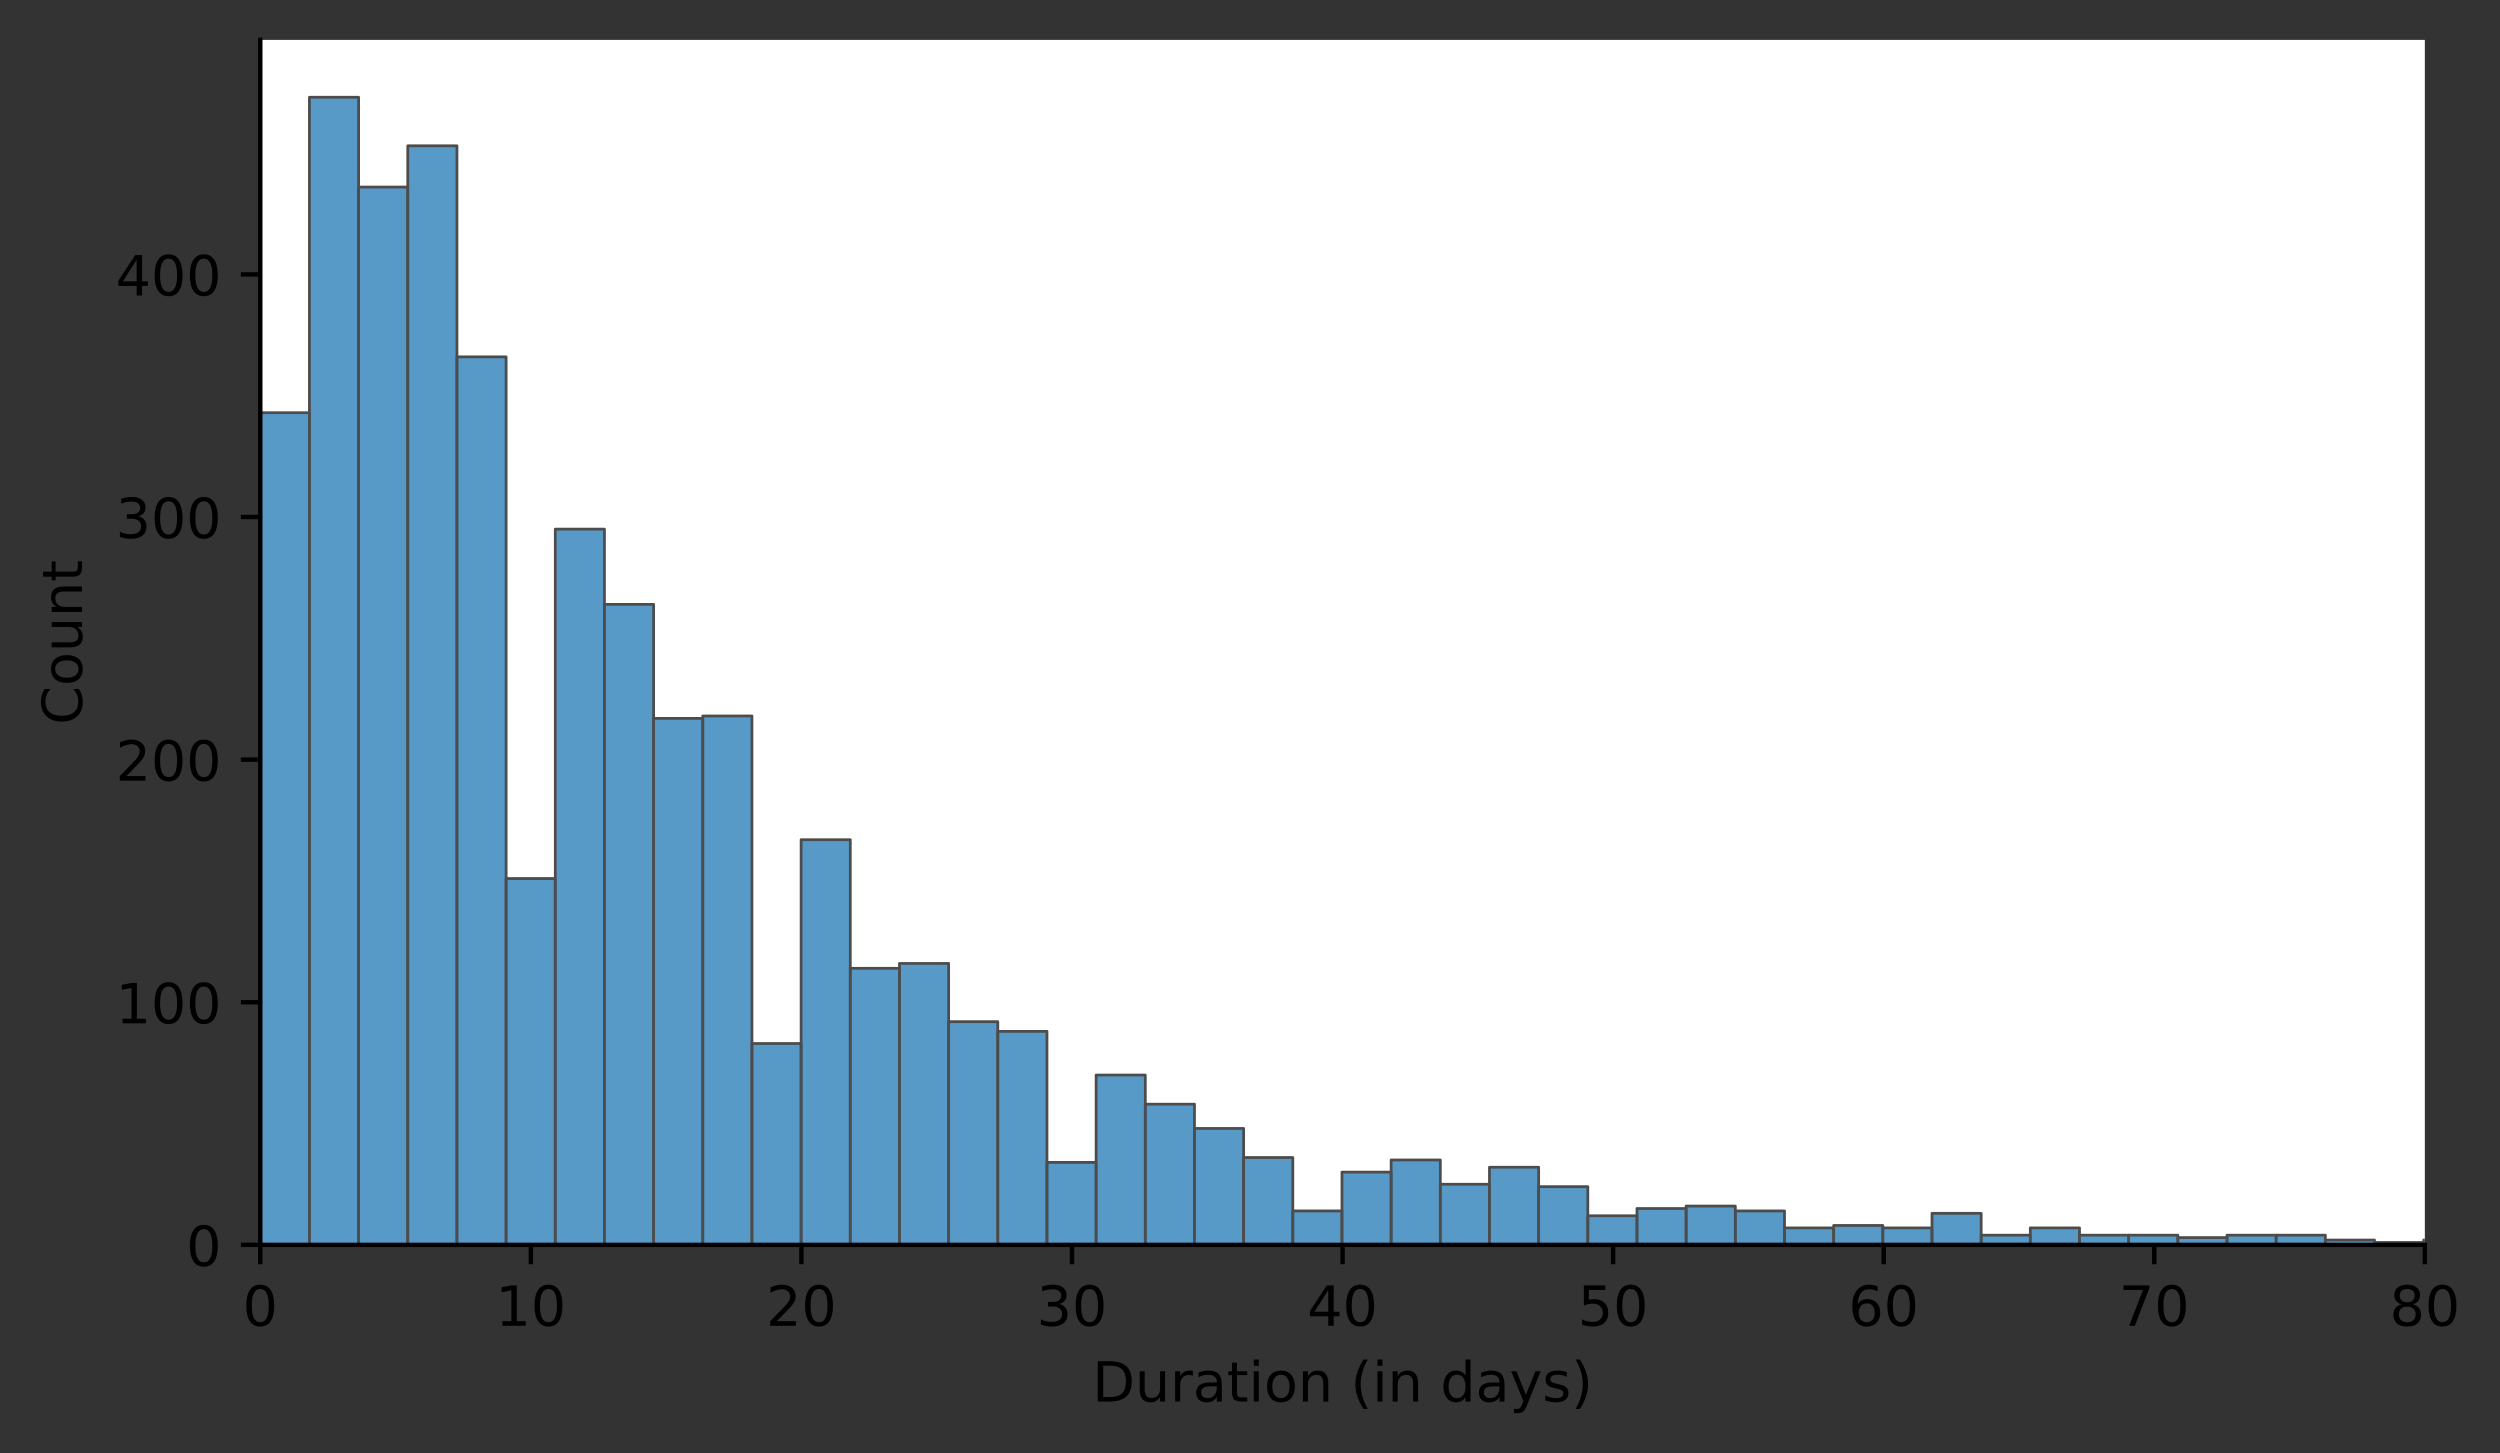 <?xml version="1.0" encoding="utf-8" standalone="no"?>
<!DOCTYPE svg PUBLIC "-//W3C//DTD SVG 1.1//EN"
  "http://www.w3.org/Graphics/SVG/1.1/DTD/svg11.dtd">
<!-- Created with matplotlib (https://matplotlib.org/) -->
<svg height="262.196pt" version="1.1" viewBox="0 0 451.128 262.196" width="451.128pt" xmlns="http://www.w3.org/2000/svg" xmlns:xlink="http://www.w3.org/1999/xlink">
 <rect x="0" y="0" width="451.128" height="262.196" fill="#333333" stroke="none"/>
 <defs>
  <style type="text/css">*{stroke-linecap:butt;stroke-linejoin:round;}</style>
 </defs>
 <g id="figure_1">
  <g id="patch_1">
   <path d="M 0 262.196 
L 451.128 262.196 
L 451.128 0 
L 0 0 
z
" style="fill:none;"/>
  </g>
  <g id="axes_1">
   <g id="patch_2">
    <path d="M 46.966 224.64 
L 437.566 224.64 
L 437.566 7.2 
L 46.966 7.2 
z
" style="fill:#ffffff;"/>
   </g>
   <g id="patch_3">
    <path clip-path="url(#p7ba0a3c5db)" d="M 46.966 224.64 
L 55.838 224.64 
L 55.838 74.47 
L 46.966 74.47 
z
" style="fill:#1f77b4;fill-opacity:0.75;stroke:#4c4c4c;stroke-linejoin:miter;stroke-width:0.5;"/>
   </g>
   <g id="patch_4">
    <path clip-path="url(#p7ba0a3c5db)" d="M 55.838 224.64 
L 64.711 224.64 
L 64.711 17.554 
L 55.838 17.554 
z
" style="fill:#1f77b4;fill-opacity:0.75;stroke:#4c4c4c;stroke-linejoin:miter;stroke-width:0.5;"/>
   </g>
   <g id="patch_5">
    <path clip-path="url(#p7ba0a3c5db)" d="M 64.711 224.64 
L 73.583 224.64 
L 73.583 33.753 
L 64.711 33.753 
z
" style="fill:#1f77b4;fill-opacity:0.75;stroke:#4c4c4c;stroke-linejoin:miter;stroke-width:0.5;"/>
   </g>
   <g id="patch_6">
    <path clip-path="url(#p7ba0a3c5db)" d="M 73.583 224.64 
L 82.456 224.64 
L 82.456 26.311 
L 73.583 26.311 
z
" style="fill:#1f77b4;fill-opacity:0.75;stroke:#4c4c4c;stroke-linejoin:miter;stroke-width:0.5;"/>
   </g>
   <g id="patch_7">
    <path clip-path="url(#p7ba0a3c5db)" d="M 82.456 224.64 
L 91.328 224.64 
L 91.328 64.4 
L 82.456 64.4 
z
" style="fill:#1f77b4;fill-opacity:0.75;stroke:#4c4c4c;stroke-linejoin:miter;stroke-width:0.5;"/>
   </g>
   <g id="patch_8">
    <path clip-path="url(#p7ba0a3c5db)" d="M 91.328 224.64 
L 100.201 224.64 
L 100.201 158.53 
L 91.328 158.53 
z
" style="fill:#1f77b4;fill-opacity:0.75;stroke:#4c4c4c;stroke-linejoin:miter;stroke-width:0.5;"/>
   </g>
   <g id="patch_9">
    <path clip-path="url(#p7ba0a3c5db)" d="M 100.201 224.64 
L 109.073 224.64 
L 109.073 95.485 
L 100.201 95.485 
z
" style="fill:#1f77b4;fill-opacity:0.75;stroke:#4c4c4c;stroke-linejoin:miter;stroke-width:0.5;"/>
   </g>
   <g id="patch_10">
    <path clip-path="url(#p7ba0a3c5db)" d="M 109.073 224.64 
L 117.946 224.64 
L 117.946 109.057 
L 109.073 109.057 
z
" style="fill:#1f77b4;fill-opacity:0.75;stroke:#4c4c4c;stroke-linejoin:miter;stroke-width:0.5;"/>
   </g>
   <g id="patch_11">
    <path clip-path="url(#p7ba0a3c5db)" d="M 117.946 224.64 
L 126.818 224.64 
L 126.818 129.635 
L 117.946 129.635 
z
" style="fill:#1f77b4;fill-opacity:0.75;stroke:#4c4c4c;stroke-linejoin:miter;stroke-width:0.5;"/>
   </g>
   <g id="patch_12">
    <path clip-path="url(#p7ba0a3c5db)" d="M 126.818 224.64 
L 135.691 224.64 
L 135.691 129.197 
L 126.818 129.197 
z
" style="fill:#1f77b4;fill-opacity:0.75;stroke:#4c4c4c;stroke-linejoin:miter;stroke-width:0.5;"/>
   </g>
   <g id="patch_13">
    <path clip-path="url(#p7ba0a3c5db)" d="M 135.691 224.64 
L 144.563 224.64 
L 144.563 188.301 
L 135.691 188.301 
z
" style="fill:#1f77b4;fill-opacity:0.75;stroke:#4c4c4c;stroke-linejoin:miter;stroke-width:0.5;"/>
   </g>
   <g id="patch_14">
    <path clip-path="url(#p7ba0a3c5db)" d="M 144.563 224.64 
L 153.436 224.64 
L 153.436 151.525 
L 144.563 151.525 
z
" style="fill:#1f77b4;fill-opacity:0.75;stroke:#4c4c4c;stroke-linejoin:miter;stroke-width:0.5;"/>
   </g>
   <g id="patch_15">
    <path clip-path="url(#p7ba0a3c5db)" d="M 153.436 224.64 
L 162.308 224.64 
L 162.308 174.729 
L 153.436 174.729 
z
" style="fill:#1f77b4;fill-opacity:0.75;stroke:#4c4c4c;stroke-linejoin:miter;stroke-width:0.5;"/>
   </g>
   <g id="patch_16">
    <path clip-path="url(#p7ba0a3c5db)" d="M 162.308 224.64 
L 171.181 224.64 
L 171.181 173.854 
L 162.308 173.854 
z
" style="fill:#1f77b4;fill-opacity:0.75;stroke:#4c4c4c;stroke-linejoin:miter;stroke-width:0.5;"/>
   </g>
   <g id="patch_17">
    <path clip-path="url(#p7ba0a3c5db)" d="M 171.181 224.64 
L 180.053 224.64 
L 180.053 184.361 
L 171.181 184.361 
z
" style="fill:#1f77b4;fill-opacity:0.75;stroke:#4c4c4c;stroke-linejoin:miter;stroke-width:0.5;"/>
   </g>
   <g id="patch_18">
    <path clip-path="url(#p7ba0a3c5db)" d="M 180.053 224.64 
L 188.926 224.64 
L 188.926 186.112 
L 180.053 186.112 
z
" style="fill:#1f77b4;fill-opacity:0.75;stroke:#4c4c4c;stroke-linejoin:miter;stroke-width:0.5;"/>
   </g>
   <g id="patch_19">
    <path clip-path="url(#p7ba0a3c5db)" d="M 188.926 224.64 
L 197.798 224.64 
L 197.798 209.754 
L 188.926 209.754 
z
" style="fill:#1f77b4;fill-opacity:0.75;stroke:#4c4c4c;stroke-linejoin:miter;stroke-width:0.5;"/>
   </g>
   <g id="patch_20">
    <path clip-path="url(#p7ba0a3c5db)" d="M 197.798 224.64 
L 206.671 224.64 
L 206.671 193.993 
L 197.798 193.993 
z
" style="fill:#1f77b4;fill-opacity:0.75;stroke:#4c4c4c;stroke-linejoin:miter;stroke-width:0.5;"/>
   </g>
   <g id="patch_21">
    <path clip-path="url(#p7ba0a3c5db)" d="M 206.671 224.64 
L 215.543 224.64 
L 215.543 199.247 
L 206.671 199.247 
z
" style="fill:#1f77b4;fill-opacity:0.75;stroke:#4c4c4c;stroke-linejoin:miter;stroke-width:0.5;"/>
   </g>
   <g id="patch_22">
    <path clip-path="url(#p7ba0a3c5db)" d="M 215.543 224.64 
L 224.416 224.64 
L 224.416 203.625 
L 215.543 203.625 
z
" style="fill:#1f77b4;fill-opacity:0.75;stroke:#4c4c4c;stroke-linejoin:miter;stroke-width:0.5;"/>
   </g>
   <g id="patch_23">
    <path clip-path="url(#p7ba0a3c5db)" d="M 224.416 224.64 
L 233.288 224.64 
L 233.288 208.879 
L 224.416 208.879 
z
" style="fill:#1f77b4;fill-opacity:0.75;stroke:#4c4c4c;stroke-linejoin:miter;stroke-width:0.5;"/>
   </g>
   <g id="patch_24">
    <path clip-path="url(#p7ba0a3c5db)" d="M 233.288 224.64 
L 242.161 224.64 
L 242.161 218.511 
L 233.288 218.511 
z
" style="fill:#1f77b4;fill-opacity:0.75;stroke:#4c4c4c;stroke-linejoin:miter;stroke-width:0.5;"/>
   </g>
   <g id="patch_25">
    <path clip-path="url(#p7ba0a3c5db)" d="M 242.161 224.64 
L 251.033 224.64 
L 251.033 211.506 
L 242.161 211.506 
z
" style="fill:#1f77b4;fill-opacity:0.75;stroke:#4c4c4c;stroke-linejoin:miter;stroke-width:0.5;"/>
   </g>
   <g id="patch_26">
    <path clip-path="url(#p7ba0a3c5db)" d="M 251.033 224.64 
L 259.906 224.64 
L 259.906 209.317 
L 251.033 209.317 
z
" style="fill:#1f77b4;fill-opacity:0.75;stroke:#4c4c4c;stroke-linejoin:miter;stroke-width:0.5;"/>
   </g>
   <g id="patch_27">
    <path clip-path="url(#p7ba0a3c5db)" d="M 259.906 224.64 
L 268.778 224.64 
L 268.778 213.695 
L 259.906 213.695 
z
" style="fill:#1f77b4;fill-opacity:0.75;stroke:#4c4c4c;stroke-linejoin:miter;stroke-width:0.5;"/>
   </g>
   <g id="patch_28">
    <path clip-path="url(#p7ba0a3c5db)" d="M 268.778 224.64 
L 277.651 224.64 
L 277.651 210.63 
L 268.778 210.63 
z
" style="fill:#1f77b4;fill-opacity:0.75;stroke:#4c4c4c;stroke-linejoin:miter;stroke-width:0.5;"/>
   </g>
   <g id="patch_29">
    <path clip-path="url(#p7ba0a3c5db)" d="M 277.651 224.64 
L 286.523 224.64 
L 286.523 214.132 
L 277.651 214.132 
z
" style="fill:#1f77b4;fill-opacity:0.75;stroke:#4c4c4c;stroke-linejoin:miter;stroke-width:0.5;"/>
   </g>
   <g id="patch_30">
    <path clip-path="url(#p7ba0a3c5db)" d="M 286.523 224.64 
L 295.396 224.64 
L 295.396 219.386 
L 286.523 219.386 
z
" style="fill:#1f77b4;fill-opacity:0.75;stroke:#4c4c4c;stroke-linejoin:miter;stroke-width:0.5;"/>
   </g>
   <g id="patch_31">
    <path clip-path="url(#p7ba0a3c5db)" d="M 295.396 224.64 
L 304.268 224.64 
L 304.268 218.073 
L 295.396 218.073 
z
" style="fill:#1f77b4;fill-opacity:0.75;stroke:#4c4c4c;stroke-linejoin:miter;stroke-width:0.5;"/>
   </g>
   <g id="patch_32">
    <path clip-path="url(#p7ba0a3c5db)" d="M 304.268 224.64 
L 313.141 224.64 
L 313.141 217.635 
L 304.268 217.635 
z
" style="fill:#1f77b4;fill-opacity:0.75;stroke:#4c4c4c;stroke-linejoin:miter;stroke-width:0.5;"/>
   </g>
   <g id="patch_33">
    <path clip-path="url(#p7ba0a3c5db)" d="M 313.141 224.64 
L 322.013 224.64 
L 322.013 218.511 
L 313.141 218.511 
z
" style="fill:#1f77b4;fill-opacity:0.75;stroke:#4c4c4c;stroke-linejoin:miter;stroke-width:0.5;"/>
   </g>
   <g id="patch_34">
    <path clip-path="url(#p7ba0a3c5db)" d="M 322.013 224.64 
L 330.886 224.64 
L 330.886 221.575 
L 322.013 221.575 
z
" style="fill:#1f77b4;fill-opacity:0.75;stroke:#4c4c4c;stroke-linejoin:miter;stroke-width:0.5;"/>
   </g>
   <g id="patch_35">
    <path clip-path="url(#p7ba0a3c5db)" d="M 330.886 224.64 
L 339.758 224.64 
L 339.758 221.137 
L 330.886 221.137 
z
" style="fill:#1f77b4;fill-opacity:0.75;stroke:#4c4c4c;stroke-linejoin:miter;stroke-width:0.5;"/>
   </g>
   <g id="patch_36">
    <path clip-path="url(#p7ba0a3c5db)" d="M 339.758 224.64 
L 348.631 224.64 
L 348.631 221.575 
L 339.758 221.575 
z
" style="fill:#1f77b4;fill-opacity:0.75;stroke:#4c4c4c;stroke-linejoin:miter;stroke-width:0.5;"/>
   </g>
   <g id="patch_37">
    <path clip-path="url(#p7ba0a3c5db)" d="M 348.631 224.64 
L 357.503 224.64 
L 357.503 218.948 
L 348.631 218.948 
z
" style="fill:#1f77b4;fill-opacity:0.75;stroke:#4c4c4c;stroke-linejoin:miter;stroke-width:0.5;"/>
   </g>
   <g id="patch_38">
    <path clip-path="url(#p7ba0a3c5db)" d="M 357.503 224.64 
L 366.376 224.64 
L 366.376 222.889 
L 357.503 222.889 
z
" style="fill:#1f77b4;fill-opacity:0.75;stroke:#4c4c4c;stroke-linejoin:miter;stroke-width:0.5;"/>
   </g>
   <g id="patch_39">
    <path clip-path="url(#p7ba0a3c5db)" d="M 366.376 224.64 
L 375.248 224.64 
L 375.248 221.575 
L 366.376 221.575 
z
" style="fill:#1f77b4;fill-opacity:0.75;stroke:#4c4c4c;stroke-linejoin:miter;stroke-width:0.5;"/>
   </g>
   <g id="patch_40">
    <path clip-path="url(#p7ba0a3c5db)" d="M 375.248 224.64 
L 384.121 224.64 
L 384.121 222.889 
L 375.248 222.889 
z
" style="fill:#1f77b4;fill-opacity:0.75;stroke:#4c4c4c;stroke-linejoin:miter;stroke-width:0.5;"/>
   </g>
   <g id="patch_41">
    <path clip-path="url(#p7ba0a3c5db)" d="M 384.121 224.64 
L 392.993 224.64 
L 392.993 222.889 
L 384.121 222.889 
z
" style="fill:#1f77b4;fill-opacity:0.75;stroke:#4c4c4c;stroke-linejoin:miter;stroke-width:0.5;"/>
   </g>
   <g id="patch_42">
    <path clip-path="url(#p7ba0a3c5db)" d="M 392.993 224.64 
L 401.866 224.64 
L 401.866 223.327 
L 392.993 223.327 
z
" style="fill:#1f77b4;fill-opacity:0.75;stroke:#4c4c4c;stroke-linejoin:miter;stroke-width:0.5;"/>
   </g>
   <g id="patch_43">
    <path clip-path="url(#p7ba0a3c5db)" d="M 401.866 224.64 
L 410.738 224.64 
L 410.738 222.889 
L 401.866 222.889 
z
" style="fill:#1f77b4;fill-opacity:0.75;stroke:#4c4c4c;stroke-linejoin:miter;stroke-width:0.5;"/>
   </g>
   <g id="patch_44">
    <path clip-path="url(#p7ba0a3c5db)" d="M 410.738 224.64 
L 419.611 224.64 
L 419.611 222.889 
L 410.738 222.889 
z
" style="fill:#1f77b4;fill-opacity:0.75;stroke:#4c4c4c;stroke-linejoin:miter;stroke-width:0.5;"/>
   </g>
   <g id="patch_45">
    <path clip-path="url(#p7ba0a3c5db)" d="M 419.611 224.64 
L 428.483 224.64 
L 428.483 223.764 
L 419.611 223.764 
z
" style="fill:#1f77b4;fill-opacity:0.75;stroke:#4c4c4c;stroke-linejoin:miter;stroke-width:0.5;"/>
   </g>
   <g id="patch_46">
    <path clip-path="url(#p7ba0a3c5db)" d="M 428.483 224.64 
L 437.356 224.64 
L 437.356 224.202 
L 428.483 224.202 
z
" style="fill:#1f77b4;fill-opacity:0.75;stroke:#4c4c4c;stroke-linejoin:miter;stroke-width:0.5;"/>
   </g>
   <g id="patch_47">
    <path clip-path="url(#p7ba0a3c5db)" d="M 437.356 224.64 
L 446.228 224.64 
L 446.228 223.764 
L 437.356 223.764 
z
" style="fill:#1f77b4;fill-opacity:0.75;stroke:#4c4c4c;stroke-linejoin:miter;stroke-width:0.5;"/>
   </g>
   <g id="patch_48">
    <path clip-path="url(#p7ba0a3c5db)" d="M 446.228 224.64 
L 455.101 224.64 
L 455.101 222.889 
L 446.228 222.889 
z
" style="fill:#1f77b4;fill-opacity:0.75;stroke:#4c4c4c;stroke-linejoin:miter;stroke-width:0.5;"/>
   </g>
   <g id="patch_49">
    <path clip-path="url(#p7ba0a3c5db)" d="M 455.101 224.64 
L 463.973 224.64 
L 463.973 224.202 
L 455.101 224.202 
z
" style="fill:#1f77b4;fill-opacity:0.75;stroke:#4c4c4c;stroke-linejoin:miter;stroke-width:0.5;"/>
   </g>
   <g id="patch_50">
    <path clip-path="url(#p7ba0a3c5db)" d="M 463.973 224.64 
L 472.846 224.64 
L 472.846 222.889 
L 463.973 222.889 
z
" style="fill:#1f77b4;fill-opacity:0.75;stroke:#4c4c4c;stroke-linejoin:miter;stroke-width:0.5;"/>
   </g>
   <g id="patch_51">
    <path clip-path="url(#p7ba0a3c5db)" d="M 472.846 224.64 
L 481.718 224.64 
L 481.718 223.764 
L 472.846 223.764 
z
" style="fill:#1f77b4;fill-opacity:0.75;stroke:#4c4c4c;stroke-linejoin:miter;stroke-width:0.5;"/>
   </g>
   <g id="patch_52">
    <path clip-path="url(#p7ba0a3c5db)" d="M 481.718 224.64 
L 490.591 224.64 
L 490.591 224.64 
L 481.718 224.64 
z
" style="fill:#1f77b4;fill-opacity:0.75;stroke:#4c4c4c;stroke-linejoin:miter;stroke-width:0.5;"/>
   </g>
   <g id="patch_53">
    <path clip-path="url(#p7ba0a3c5db)" d="M 490.591 224.64 
L 499.463 224.64 
L 499.463 224.202 
L 490.591 224.202 
z
" style="fill:#1f77b4;fill-opacity:0.75;stroke:#4c4c4c;stroke-linejoin:miter;stroke-width:0.5;"/>
   </g>
   <g id="patch_54">
    <path clip-path="url(#p7ba0a3c5db)" d="M 499.463 224.64 
L 508.336 224.64 
L 508.336 224.202 
L 499.463 224.202 
z
" style="fill:#1f77b4;fill-opacity:0.75;stroke:#4c4c4c;stroke-linejoin:miter;stroke-width:0.5;"/>
   </g>
   <g id="patch_55">
    <path clip-path="url(#p7ba0a3c5db)" d="M 508.336 224.64 
L 517.208 224.64 
L 517.208 224.64 
L 508.336 224.64 
z
" style="fill:#1f77b4;fill-opacity:0.75;stroke:#4c4c4c;stroke-linejoin:miter;stroke-width:0.5;"/>
   </g>
   <g id="patch_56">
    <path clip-path="url(#p7ba0a3c5db)" d="M 517.208 224.64 
L 526.081 224.64 
L 526.081 224.64 
L 517.208 224.64 
z
" style="fill:#1f77b4;fill-opacity:0.75;stroke:#4c4c4c;stroke-linejoin:miter;stroke-width:0.5;"/>
   </g>
   <g id="patch_57">
    <path clip-path="url(#p7ba0a3c5db)" d="M 526.081 224.64 
L 534.953 224.64 
L 534.953 224.64 
L 526.081 224.64 
z
" style="fill:#1f77b4;fill-opacity:0.75;stroke:#4c4c4c;stroke-linejoin:miter;stroke-width:0.5;"/>
   </g>
   <g id="patch_58">
    <path clip-path="url(#p7ba0a3c5db)" d="M 534.953 224.64 
L 543.826 224.64 
L 543.826 223.764 
L 534.953 223.764 
z
" style="fill:#1f77b4;fill-opacity:0.75;stroke:#4c4c4c;stroke-linejoin:miter;stroke-width:0.5;"/>
   </g>
   <g id="patch_59">
    <path clip-path="url(#p7ba0a3c5db)" d="M 543.826 224.64 
L 552.698 224.64 
L 552.698 224.64 
L 543.826 224.64 
z
" style="fill:#1f77b4;fill-opacity:0.75;stroke:#4c4c4c;stroke-linejoin:miter;stroke-width:0.5;"/>
   </g>
   <g id="patch_60">
    <path clip-path="url(#p7ba0a3c5db)" d="M 552.698 224.64 
L 561.571 224.64 
L 561.571 224.64 
L 552.698 224.64 
z
" style="fill:#1f77b4;fill-opacity:0.75;stroke:#4c4c4c;stroke-linejoin:miter;stroke-width:0.5;"/>
   </g>
   <g id="patch_61">
    <path clip-path="url(#p7ba0a3c5db)" d="M 561.571 224.64 
L 570.443 224.64 
L 570.443 224.64 
L 561.571 224.64 
z
" style="fill:#1f77b4;fill-opacity:0.75;stroke:#4c4c4c;stroke-linejoin:miter;stroke-width:0.5;"/>
   </g>
   <g id="patch_62">
    <path clip-path="url(#p7ba0a3c5db)" d="M 570.443 224.64 
L 579.316 224.64 
L 579.316 223.764 
L 570.443 223.764 
z
" style="fill:#1f77b4;fill-opacity:0.75;stroke:#4c4c4c;stroke-linejoin:miter;stroke-width:0.5;"/>
   </g>
   <g id="patch_63">
    <path clip-path="url(#p7ba0a3c5db)" d="M 579.316 224.64 
L 588.188 224.64 
L 588.188 224.64 
L 579.316 224.64 
z
" style="fill:#1f77b4;fill-opacity:0.75;stroke:#4c4c4c;stroke-linejoin:miter;stroke-width:0.5;"/>
   </g>
   <g id="patch_64">
    <path clip-path="url(#p7ba0a3c5db)" d="M 588.188 224.64 
L 597.061 224.64 
L 597.061 224.64 
L 588.188 224.64 
z
" style="fill:#1f77b4;fill-opacity:0.75;stroke:#4c4c4c;stroke-linejoin:miter;stroke-width:0.5;"/>
   </g>
   <g id="patch_65">
    <path clip-path="url(#p7ba0a3c5db)" d="M 597.061 224.64 
L 605.933 224.64 
L 605.933 224.64 
L 597.061 224.64 
z
" style="fill:#1f77b4;fill-opacity:0.75;stroke:#4c4c4c;stroke-linejoin:miter;stroke-width:0.5;"/>
   </g>
   <g id="patch_66">
    <path clip-path="url(#p7ba0a3c5db)" d="M 605.933 224.64 
L 614.806 224.64 
L 614.806 224.202 
L 605.933 224.202 
z
" style="fill:#1f77b4;fill-opacity:0.75;stroke:#4c4c4c;stroke-linejoin:miter;stroke-width:0.5;"/>
   </g>
   <g id="patch_67">
    <path clip-path="url(#p7ba0a3c5db)" d="M 614.806 224.64 
L 623.678 224.64 
L 623.678 224.64 
L 614.806 224.64 
z
" style="fill:#1f77b4;fill-opacity:0.75;stroke:#4c4c4c;stroke-linejoin:miter;stroke-width:0.5;"/>
   </g>
   <g id="patch_68">
    <path clip-path="url(#p7ba0a3c5db)" d="M 623.678 224.64 
L 632.551 224.64 
L 632.551 224.64 
L 623.678 224.64 
z
" style="fill:#1f77b4;fill-opacity:0.75;stroke:#4c4c4c;stroke-linejoin:miter;stroke-width:0.5;"/>
   </g>
   <g id="patch_69">
    <path clip-path="url(#p7ba0a3c5db)" d="M 632.551 224.64 
L 641.423 224.64 
L 641.423 224.64 
L 632.551 224.64 
z
" style="fill:#1f77b4;fill-opacity:0.75;stroke:#4c4c4c;stroke-linejoin:miter;stroke-width:0.5;"/>
   </g>
   <g id="patch_70">
    <path clip-path="url(#p7ba0a3c5db)" d="M 641.423 224.64 
L 650.296 224.64 
L 650.296 224.64 
L 641.423 224.64 
z
" style="fill:#1f77b4;fill-opacity:0.75;stroke:#4c4c4c;stroke-linejoin:miter;stroke-width:0.5;"/>
   </g>
   <g id="patch_71">
    <path clip-path="url(#p7ba0a3c5db)" d="M 650.296 224.64 
L 659.168 224.64 
L 659.168 224.64 
L 650.296 224.64 
z
" style="fill:#1f77b4;fill-opacity:0.75;stroke:#4c4c4c;stroke-linejoin:miter;stroke-width:0.5;"/>
   </g>
   <g id="patch_72">
    <path clip-path="url(#p7ba0a3c5db)" d="M 659.168 224.64 
L 668.041 224.64 
L 668.041 224.202 
L 659.168 224.202 
z
" style="fill:#1f77b4;fill-opacity:0.75;stroke:#4c4c4c;stroke-linejoin:miter;stroke-width:0.5;"/>
   </g>
   <g id="patch_73">
    <path clip-path="url(#p7ba0a3c5db)" d="M 668.041 224.64 
L 676.913 224.64 
L 676.913 224.64 
L 668.041 224.64 
z
" style="fill:#1f77b4;fill-opacity:0.75;stroke:#4c4c4c;stroke-linejoin:miter;stroke-width:0.5;"/>
   </g>
   <g id="patch_74">
    <path clip-path="url(#p7ba0a3c5db)" d="M 676.913 224.64 
L 685.786 224.64 
L 685.786 224.64 
L 676.913 224.64 
z
" style="fill:#1f77b4;fill-opacity:0.75;stroke:#4c4c4c;stroke-linejoin:miter;stroke-width:0.5;"/>
   </g>
   <g id="patch_75">
    <path clip-path="url(#p7ba0a3c5db)" d="M 685.786 224.64 
L 694.658 224.64 
L 694.658 224.64 
L 685.786 224.64 
z
" style="fill:#1f77b4;fill-opacity:0.75;stroke:#4c4c4c;stroke-linejoin:miter;stroke-width:0.5;"/>
   </g>
   <g id="patch_76">
    <path clip-path="url(#p7ba0a3c5db)" d="M 694.658 224.64 
L 703.531 224.64 
L 703.531 224.64 
L 694.658 224.64 
z
" style="fill:#1f77b4;fill-opacity:0.75;stroke:#4c4c4c;stroke-linejoin:miter;stroke-width:0.5;"/>
   </g>
   <g id="patch_77">
    <path clip-path="url(#p7ba0a3c5db)" d="M 703.531 224.64 
L 712.403 224.64 
L 712.403 224.64 
L 703.531 224.64 
z
" style="fill:#1f77b4;fill-opacity:0.75;stroke:#4c4c4c;stroke-linejoin:miter;stroke-width:0.5;"/>
   </g>
   <g id="patch_78">
    <path clip-path="url(#p7ba0a3c5db)" d="M 712.403 224.64 
L 721.276 224.64 
L 721.276 224.202 
L 712.403 224.202 
z
" style="fill:#1f77b4;fill-opacity:0.75;stroke:#4c4c4c;stroke-linejoin:miter;stroke-width:0.5;"/>
   </g>
   <g id="patch_79">
    <path clip-path="url(#p7ba0a3c5db)" d="M 721.276 224.64 
L 730.148 224.64 
L 730.148 224.64 
L 721.276 224.64 
z
" style="fill:#1f77b4;fill-opacity:0.75;stroke:#4c4c4c;stroke-linejoin:miter;stroke-width:0.5;"/>
   </g>
   <g id="patch_80">
    <path clip-path="url(#p7ba0a3c5db)" d="M 730.148 224.64 
L 739.021 224.64 
L 739.021 224.64 
L 730.148 224.64 
z
" style="fill:#1f77b4;fill-opacity:0.75;stroke:#4c4c4c;stroke-linejoin:miter;stroke-width:0.5;"/>
   </g>
   <g id="patch_81">
    <path clip-path="url(#p7ba0a3c5db)" d="M 739.021 224.64 
L 747.893 224.64 
L 747.893 224.64 
L 739.021 224.64 
z
" style="fill:#1f77b4;fill-opacity:0.75;stroke:#4c4c4c;stroke-linejoin:miter;stroke-width:0.5;"/>
   </g>
   <g id="patch_82">
    <path clip-path="url(#p7ba0a3c5db)" d="M 747.893 224.64 
L 756.766 224.64 
L 756.766 224.64 
L 747.893 224.64 
z
" style="fill:#1f77b4;fill-opacity:0.75;stroke:#4c4c4c;stroke-linejoin:miter;stroke-width:0.5;"/>
   </g>
   <g id="patch_83">
    <path clip-path="url(#p7ba0a3c5db)" d="M 756.766 224.64 
L 765.638 224.64 
L 765.638 224.64 
L 756.766 224.64 
z
" style="fill:#1f77b4;fill-opacity:0.75;stroke:#4c4c4c;stroke-linejoin:miter;stroke-width:0.5;"/>
   </g>
   <g id="patch_84">
    <path clip-path="url(#p7ba0a3c5db)" d="M 765.638 224.64 
L 774.511 224.64 
L 774.511 224.64 
L 765.638 224.64 
z
" style="fill:#1f77b4;fill-opacity:0.75;stroke:#4c4c4c;stroke-linejoin:miter;stroke-width:0.5;"/>
   </g>
   <g id="patch_85">
    <path clip-path="url(#p7ba0a3c5db)" d="M 774.511 224.64 
L 783.383 224.64 
L 783.383 224.64 
L 774.511 224.64 
z
" style="fill:#1f77b4;fill-opacity:0.75;stroke:#4c4c4c;stroke-linejoin:miter;stroke-width:0.5;"/>
   </g>
   <g id="patch_86">
    <path clip-path="url(#p7ba0a3c5db)" d="M 783.383 224.64 
L 792.256 224.64 
L 792.256 224.64 
L 783.383 224.64 
z
" style="fill:#1f77b4;fill-opacity:0.75;stroke:#4c4c4c;stroke-linejoin:miter;stroke-width:0.5;"/>
   </g>
   <g id="patch_87">
    <path clip-path="url(#p7ba0a3c5db)" d="M 792.256 224.64 
L 801.128 224.64 
L 801.128 224.64 
L 792.256 224.64 
z
" style="fill:#1f77b4;fill-opacity:0.75;stroke:#4c4c4c;stroke-linejoin:miter;stroke-width:0.5;"/>
   </g>
   <g id="patch_88">
    <path clip-path="url(#p7ba0a3c5db)" d="M 801.128 224.64 
L 810.001 224.64 
L 810.001 224.64 
L 801.128 224.64 
z
" style="fill:#1f77b4;fill-opacity:0.75;stroke:#4c4c4c;stroke-linejoin:miter;stroke-width:0.5;"/>
   </g>
   <g id="patch_89">
    <path clip-path="url(#p7ba0a3c5db)" d="M 810.001 224.64 
L 818.873 224.64 
L 818.873 224.64 
L 810.001 224.64 
z
" style="fill:#1f77b4;fill-opacity:0.75;stroke:#4c4c4c;stroke-linejoin:miter;stroke-width:0.5;"/>
   </g>
   <g id="patch_90">
    <path clip-path="url(#p7ba0a3c5db)" d="M 818.873 224.64 
L 827.746 224.64 
L 827.746 224.64 
L 818.873 224.64 
z
" style="fill:#1f77b4;fill-opacity:0.75;stroke:#4c4c4c;stroke-linejoin:miter;stroke-width:0.5;"/>
   </g>
   <g id="patch_91">
    <path clip-path="url(#p7ba0a3c5db)" d="M 827.746 224.64 
L 836.618 224.64 
L 836.618 224.64 
L 827.746 224.64 
z
" style="fill:#1f77b4;fill-opacity:0.75;stroke:#4c4c4c;stroke-linejoin:miter;stroke-width:0.5;"/>
   </g>
   <g id="patch_92">
    <path clip-path="url(#p7ba0a3c5db)" d="M 836.618 224.64 
L 845.491 224.64 
L 845.491 224.202 
L 836.618 224.202 
z
" style="fill:#1f77b4;fill-opacity:0.75;stroke:#4c4c4c;stroke-linejoin:miter;stroke-width:0.5;"/>
   </g>
   <g id="patch_93">
    <path clip-path="url(#p7ba0a3c5db)" d="M 845.491 224.64 
L 854.363 224.64 
L 854.363 224.64 
L 845.491 224.64 
z
" style="fill:#1f77b4;fill-opacity:0.75;stroke:#4c4c4c;stroke-linejoin:miter;stroke-width:0.5;"/>
   </g>
   <g id="patch_94">
    <path clip-path="url(#p7ba0a3c5db)" d="M 854.363 224.64 
L 863.236 224.64 
L 863.236 224.64 
L 854.363 224.64 
z
" style="fill:#1f77b4;fill-opacity:0.75;stroke:#4c4c4c;stroke-linejoin:miter;stroke-width:0.5;"/>
   </g>
   <g id="patch_95">
    <path clip-path="url(#p7ba0a3c5db)" d="M 863.236 224.64 
L 872.108 224.64 
L 872.108 224.202 
L 863.236 224.202 
z
" style="fill:#1f77b4;fill-opacity:0.75;stroke:#4c4c4c;stroke-linejoin:miter;stroke-width:0.5;"/>
   </g>
   <g id="matplotlib.axis_1">
    <g id="xtick_1">
     <g id="line2d_1">
      <defs>
       <path d="M 0 0 
L 0 3.5 
" id="m3d9d839eaf" style="stroke:#000000;stroke-width:0.8;"/>
      </defs>
      <g>
       <use style="stroke:#000000;stroke-width:0.8;" x="46.966" xlink:href="#m3d9d839eaf" y="224.64"/>
      </g>
     </g>
     <g id="text_1">
      <!-- 0 -->
      <g transform="translate(43.784 239.238)scale(0.1 -0.1)">
       <defs>
        <path d="M 31.781 66.406 
Q 24.172 66.406 20.328 58.906 
Q 16.5 51.422 16.5 36.375 
Q 16.5 21.391 20.328 13.891 
Q 24.172 6.391 31.781 6.391 
Q 39.453 6.391 43.281 13.891 
Q 47.125 21.391 47.125 36.375 
Q 47.125 51.422 43.281 58.906 
Q 39.453 66.406 31.781 66.406 
z
M 31.781 74.219 
Q 44.047 74.219 50.516 64.516 
Q 56.984 54.828 56.984 36.375 
Q 56.984 17.969 50.516 8.266 
Q 44.047 -1.422 31.781 -1.422 
Q 19.531 -1.422 13.062 8.266 
Q 6.594 17.969 6.594 36.375 
Q 6.594 54.828 13.062 64.516 
Q 19.531 74.219 31.781 74.219 
z
" id="DejaVuSans-48"/>
       </defs>
       <use xlink:href="#DejaVuSans-48"/>
      </g>
     </g>
    </g>
    <g id="xtick_2">
     <g id="line2d_2">
      <g>
       <use style="stroke:#000000;stroke-width:0.8;" x="95.791" xlink:href="#m3d9d839eaf" y="224.64"/>
      </g>
     </g>
     <g id="text_2">
      <!-- 10 -->
      <g transform="translate(89.428 239.238)scale(0.1 -0.1)">
       <defs>
        <path d="M 12.406 8.297 
L 28.516 8.297 
L 28.516 63.922 
L 10.984 60.406 
L 10.984 69.391 
L 28.422 72.906 
L 38.281 72.906 
L 38.281 8.297 
L 54.391 8.297 
L 54.391 0 
L 12.406 0 
z
" id="DejaVuSans-49"/>
       </defs>
       <use xlink:href="#DejaVuSans-49"/>
       <use x="63.623" xlink:href="#DejaVuSans-48"/>
      </g>
     </g>
    </g>
    <g id="xtick_3">
     <g id="line2d_3">
      <g>
       <use style="stroke:#000000;stroke-width:0.8;" x="144.616" xlink:href="#m3d9d839eaf" y="224.64"/>
      </g>
     </g>
     <g id="text_3">
      <!-- 20 -->
      <g transform="translate(138.253 239.238)scale(0.1 -0.1)">
       <defs>
        <path d="M 19.188 8.297 
L 53.609 8.297 
L 53.609 0 
L 7.328 0 
L 7.328 8.297 
Q 12.938 14.109 22.625 23.891 
Q 32.328 33.688 34.812 36.531 
Q 39.547 41.844 41.422 45.531 
Q 43.312 49.219 43.312 52.781 
Q 43.312 58.594 39.234 62.25 
Q 35.156 65.922 28.609 65.922 
Q 23.969 65.922 18.812 64.312 
Q 13.672 62.703 7.812 59.422 
L 7.812 69.391 
Q 13.766 71.781 18.938 73 
Q 24.125 74.219 28.422 74.219 
Q 39.75 74.219 46.484 68.547 
Q 53.219 62.891 53.219 53.422 
Q 53.219 48.922 51.531 44.891 
Q 49.859 40.875 45.406 35.406 
Q 44.188 33.984 37.641 27.219 
Q 31.109 20.453 19.188 8.297 
z
" id="DejaVuSans-50"/>
       </defs>
       <use xlink:href="#DejaVuSans-50"/>
       <use x="63.623" xlink:href="#DejaVuSans-48"/>
      </g>
     </g>
    </g>
    <g id="xtick_4">
     <g id="line2d_4">
      <g>
       <use style="stroke:#000000;stroke-width:0.8;" x="193.441" xlink:href="#m3d9d839eaf" y="224.64"/>
      </g>
     </g>
     <g id="text_4">
      <!-- 30 -->
      <g transform="translate(187.078 239.238)scale(0.1 -0.1)">
       <defs>
        <path d="M 40.578 39.312 
Q 47.656 37.797 51.625 33 
Q 55.609 28.219 55.609 21.188 
Q 55.609 10.406 48.188 4.484 
Q 40.766 -1.422 27.094 -1.422 
Q 22.516 -1.422 17.656 -0.516 
Q 12.797 0.391 7.625 2.203 
L 7.625 11.719 
Q 11.719 9.328 16.594 8.109 
Q 21.484 6.891 26.812 6.891 
Q 36.078 6.891 40.938 10.547 
Q 45.797 14.203 45.797 21.188 
Q 45.797 27.641 41.281 31.266 
Q 36.766 34.906 28.719 34.906 
L 20.219 34.906 
L 20.219 43.016 
L 29.109 43.016 
Q 36.375 43.016 40.234 45.922 
Q 44.094 48.828 44.094 54.297 
Q 44.094 59.906 40.109 62.906 
Q 36.141 65.922 28.719 65.922 
Q 24.656 65.922 20.016 65.031 
Q 15.375 64.156 9.812 62.312 
L 9.812 71.094 
Q 15.438 72.656 20.344 73.438 
Q 25.25 74.219 29.594 74.219 
Q 40.828 74.219 47.359 69.109 
Q 53.906 64.016 53.906 55.328 
Q 53.906 49.266 50.438 45.094 
Q 46.969 40.922 40.578 39.312 
z
" id="DejaVuSans-51"/>
       </defs>
       <use xlink:href="#DejaVuSans-51"/>
       <use x="63.623" xlink:href="#DejaVuSans-48"/>
      </g>
     </g>
    </g>
    <g id="xtick_5">
     <g id="line2d_5">
      <g>
       <use style="stroke:#000000;stroke-width:0.8;" x="242.266" xlink:href="#m3d9d839eaf" y="224.64"/>
      </g>
     </g>
     <g id="text_5">
      <!-- 40 -->
      <g transform="translate(235.903 239.238)scale(0.1 -0.1)">
       <defs>
        <path d="M 37.797 64.312 
L 12.891 25.391 
L 37.797 25.391 
z
M 35.203 72.906 
L 47.609 72.906 
L 47.609 25.391 
L 58.016 25.391 
L 58.016 17.188 
L 47.609 17.188 
L 47.609 0 
L 37.797 0 
L 37.797 17.188 
L 4.891 17.188 
L 4.891 26.703 
z
" id="DejaVuSans-52"/>
       </defs>
       <use xlink:href="#DejaVuSans-52"/>
       <use x="63.623" xlink:href="#DejaVuSans-48"/>
      </g>
     </g>
    </g>
    <g id="xtick_6">
     <g id="line2d_6">
      <g>
       <use style="stroke:#000000;stroke-width:0.8;" x="291.091" xlink:href="#m3d9d839eaf" y="224.64"/>
      </g>
     </g>
     <g id="text_6">
      <!-- 50 -->
      <g transform="translate(284.728 239.238)scale(0.1 -0.1)">
       <defs>
        <path d="M 10.797 72.906 
L 49.516 72.906 
L 49.516 64.594 
L 19.828 64.594 
L 19.828 46.734 
Q 21.969 47.469 24.109 47.828 
Q 26.266 48.188 28.422 48.188 
Q 40.625 48.188 47.75 41.5 
Q 54.891 34.812 54.891 23.391 
Q 54.891 11.625 47.562 5.094 
Q 40.234 -1.422 26.906 -1.422 
Q 22.312 -1.422 17.547 -0.641 
Q 12.797 0.141 7.719 1.703 
L 7.719 11.625 
Q 12.109 9.234 16.797 8.062 
Q 21.484 6.891 26.703 6.891 
Q 35.156 6.891 40.078 11.328 
Q 45.016 15.766 45.016 23.391 
Q 45.016 31 40.078 35.438 
Q 35.156 39.891 26.703 39.891 
Q 22.75 39.891 18.812 39.016 
Q 14.891 38.141 10.797 36.281 
z
" id="DejaVuSans-53"/>
       </defs>
       <use xlink:href="#DejaVuSans-53"/>
       <use x="63.623" xlink:href="#DejaVuSans-48"/>
      </g>
     </g>
    </g>
    <g id="xtick_7">
     <g id="line2d_7">
      <g>
       <use style="stroke:#000000;stroke-width:0.8;" x="339.916" xlink:href="#m3d9d839eaf" y="224.64"/>
      </g>
     </g>
     <g id="text_7">
      <!-- 60 -->
      <g transform="translate(333.553 239.238)scale(0.1 -0.1)">
       <defs>
        <path d="M 33.016 40.375 
Q 26.375 40.375 22.484 35.828 
Q 18.609 31.297 18.609 23.391 
Q 18.609 15.531 22.484 10.953 
Q 26.375 6.391 33.016 6.391 
Q 39.656 6.391 43.531 10.953 
Q 47.406 15.531 47.406 23.391 
Q 47.406 31.297 43.531 35.828 
Q 39.656 40.375 33.016 40.375 
z
M 52.594 71.297 
L 52.594 62.312 
Q 48.875 64.062 45.094 64.984 
Q 41.312 65.922 37.594 65.922 
Q 27.828 65.922 22.672 59.328 
Q 17.531 52.734 16.797 39.406 
Q 19.672 43.656 24.016 45.922 
Q 28.375 48.188 33.594 48.188 
Q 44.578 48.188 50.953 41.516 
Q 57.328 34.859 57.328 23.391 
Q 57.328 12.156 50.688 5.359 
Q 44.047 -1.422 33.016 -1.422 
Q 20.359 -1.422 13.672 8.266 
Q 6.984 17.969 6.984 36.375 
Q 6.984 53.656 15.188 63.938 
Q 23.391 74.219 37.203 74.219 
Q 40.922 74.219 44.703 73.484 
Q 48.484 72.75 52.594 71.297 
z
" id="DejaVuSans-54"/>
       </defs>
       <use xlink:href="#DejaVuSans-54"/>
       <use x="63.623" xlink:href="#DejaVuSans-48"/>
      </g>
     </g>
    </g>
    <g id="xtick_8">
     <g id="line2d_8">
      <g>
       <use style="stroke:#000000;stroke-width:0.8;" x="388.741" xlink:href="#m3d9d839eaf" y="224.64"/>
      </g>
     </g>
     <g id="text_8">
      <!-- 70 -->
      <g transform="translate(382.378 239.238)scale(0.1 -0.1)">
       <defs>
        <path d="M 8.203 72.906 
L 55.078 72.906 
L 55.078 68.703 
L 28.609 0 
L 18.312 0 
L 43.219 64.594 
L 8.203 64.594 
z
" id="DejaVuSans-55"/>
       </defs>
       <use xlink:href="#DejaVuSans-55"/>
       <use x="63.623" xlink:href="#DejaVuSans-48"/>
      </g>
     </g>
    </g>
    <g id="xtick_9">
     <g id="line2d_9">
      <g>
       <use style="stroke:#000000;stroke-width:0.8;" x="437.566" xlink:href="#m3d9d839eaf" y="224.64"/>
      </g>
     </g>
     <g id="text_9">
      <!-- 80 -->
      <g transform="translate(431.203 239.238)scale(0.1 -0.1)">
       <defs>
        <path d="M 31.781 34.625 
Q 24.75 34.625 20.719 30.859 
Q 16.703 27.094 16.703 20.516 
Q 16.703 13.922 20.719 10.156 
Q 24.75 6.391 31.781 6.391 
Q 38.812 6.391 42.859 10.172 
Q 46.922 13.969 46.922 20.516 
Q 46.922 27.094 42.891 30.859 
Q 38.875 34.625 31.781 34.625 
z
M 21.922 38.812 
Q 15.578 40.375 12.031 44.719 
Q 8.5 49.078 8.5 55.328 
Q 8.5 64.062 14.719 69.141 
Q 20.953 74.219 31.781 74.219 
Q 42.672 74.219 48.875 69.141 
Q 55.078 64.062 55.078 55.328 
Q 55.078 49.078 51.531 44.719 
Q 48 40.375 41.703 38.812 
Q 48.828 37.156 52.797 32.312 
Q 56.781 27.484 56.781 20.516 
Q 56.781 9.906 50.312 4.234 
Q 43.844 -1.422 31.781 -1.422 
Q 19.734 -1.422 13.25 4.234 
Q 6.781 9.906 6.781 20.516 
Q 6.781 27.484 10.781 32.312 
Q 14.797 37.156 21.922 38.812 
z
M 18.312 54.391 
Q 18.312 48.734 21.844 45.562 
Q 25.391 42.391 31.781 42.391 
Q 38.141 42.391 41.719 45.562 
Q 45.312 48.734 45.312 54.391 
Q 45.312 60.062 41.719 63.234 
Q 38.141 66.406 31.781 66.406 
Q 25.391 66.406 21.844 63.234 
Q 18.312 60.062 18.312 54.391 
z
" id="DejaVuSans-56"/>
       </defs>
       <use xlink:href="#DejaVuSans-56"/>
       <use x="63.623" xlink:href="#DejaVuSans-48"/>
      </g>
     </g>
    </g>
    <g id="text_10">
     <!-- Duration (in days) -->
     <g transform="translate(197.11 252.917)scale(0.1 -0.1)">
      <defs>
       <path d="M 19.672 64.797 
L 19.672 8.109 
L 31.594 8.109 
Q 46.688 8.109 53.688 14.938 
Q 60.688 21.781 60.688 36.531 
Q 60.688 51.172 53.688 57.984 
Q 46.688 64.797 31.594 64.797 
z
M 9.812 72.906 
L 30.078 72.906 
Q 51.266 72.906 61.172 64.094 
Q 71.094 55.281 71.094 36.531 
Q 71.094 17.672 61.125 8.828 
Q 51.172 0 30.078 0 
L 9.812 0 
z
" id="DejaVuSans-68"/>
       <path d="M 8.5 21.578 
L 8.5 54.688 
L 17.484 54.688 
L 17.484 21.922 
Q 17.484 14.156 20.5 10.266 
Q 23.531 6.391 29.594 6.391 
Q 36.859 6.391 41.078 11.031 
Q 45.312 15.672 45.312 23.688 
L 45.312 54.688 
L 54.297 54.688 
L 54.297 0 
L 45.312 0 
L 45.312 8.406 
Q 42.047 3.422 37.719 1 
Q 33.406 -1.422 27.688 -1.422 
Q 18.266 -1.422 13.375 4.438 
Q 8.5 10.297 8.5 21.578 
z
M 31.109 56 
z
" id="DejaVuSans-117"/>
       <path d="M 41.109 46.297 
Q 39.594 47.172 37.812 47.578 
Q 36.031 48 33.891 48 
Q 26.266 48 22.188 43.047 
Q 18.109 38.094 18.109 28.812 
L 18.109 0 
L 9.078 0 
L 9.078 54.688 
L 18.109 54.688 
L 18.109 46.188 
Q 20.953 51.172 25.484 53.578 
Q 30.031 56 36.531 56 
Q 37.453 56 38.578 55.875 
Q 39.703 55.766 41.062 55.516 
z
" id="DejaVuSans-114"/>
       <path d="M 34.281 27.484 
Q 23.391 27.484 19.188 25 
Q 14.984 22.516 14.984 16.5 
Q 14.984 11.719 18.141 8.906 
Q 21.297 6.109 26.703 6.109 
Q 34.188 6.109 38.703 11.406 
Q 43.219 16.703 43.219 25.484 
L 43.219 27.484 
z
M 52.203 31.203 
L 52.203 0 
L 43.219 0 
L 43.219 8.297 
Q 40.141 3.328 35.547 0.953 
Q 30.953 -1.422 24.312 -1.422 
Q 15.922 -1.422 10.953 3.297 
Q 6 8.016 6 15.922 
Q 6 25.141 12.172 29.828 
Q 18.359 34.516 30.609 34.516 
L 43.219 34.516 
L 43.219 35.406 
Q 43.219 41.609 39.141 45 
Q 35.062 48.391 27.688 48.391 
Q 23 48.391 18.547 47.266 
Q 14.109 46.141 10.016 43.891 
L 10.016 52.203 
Q 14.938 54.109 19.578 55.047 
Q 24.219 56 28.609 56 
Q 40.484 56 46.344 49.844 
Q 52.203 43.703 52.203 31.203 
z
" id="DejaVuSans-97"/>
       <path d="M 18.312 70.219 
L 18.312 54.688 
L 36.812 54.688 
L 36.812 47.703 
L 18.312 47.703 
L 18.312 18.016 
Q 18.312 11.328 20.141 9.422 
Q 21.969 7.516 27.594 7.516 
L 36.812 7.516 
L 36.812 0 
L 27.594 0 
Q 17.188 0 13.234 3.875 
Q 9.281 7.766 9.281 18.016 
L 9.281 47.703 
L 2.688 47.703 
L 2.688 54.688 
L 9.281 54.688 
L 9.281 70.219 
z
" id="DejaVuSans-116"/>
       <path d="M 9.422 54.688 
L 18.406 54.688 
L 18.406 0 
L 9.422 0 
z
M 9.422 75.984 
L 18.406 75.984 
L 18.406 64.594 
L 9.422 64.594 
z
" id="DejaVuSans-105"/>
       <path d="M 30.609 48.391 
Q 23.391 48.391 19.188 42.75 
Q 14.984 37.109 14.984 27.297 
Q 14.984 17.484 19.156 11.844 
Q 23.344 6.203 30.609 6.203 
Q 37.797 6.203 41.984 11.859 
Q 46.188 17.531 46.188 27.297 
Q 46.188 37.016 41.984 42.703 
Q 37.797 48.391 30.609 48.391 
z
M 30.609 56 
Q 42.328 56 49.016 48.375 
Q 55.719 40.766 55.719 27.297 
Q 55.719 13.875 49.016 6.219 
Q 42.328 -1.422 30.609 -1.422 
Q 18.844 -1.422 12.172 6.219 
Q 5.516 13.875 5.516 27.297 
Q 5.516 40.766 12.172 48.375 
Q 18.844 56 30.609 56 
z
" id="DejaVuSans-111"/>
       <path d="M 54.891 33.016 
L 54.891 0 
L 45.906 0 
L 45.906 32.719 
Q 45.906 40.484 42.875 44.328 
Q 39.844 48.188 33.797 48.188 
Q 26.516 48.188 22.312 43.547 
Q 18.109 38.922 18.109 30.906 
L 18.109 0 
L 9.078 0 
L 9.078 54.688 
L 18.109 54.688 
L 18.109 46.188 
Q 21.344 51.125 25.703 53.562 
Q 30.078 56 35.797 56 
Q 45.219 56 50.047 50.172 
Q 54.891 44.344 54.891 33.016 
z
" id="DejaVuSans-110"/>
       <path id="DejaVuSans-32"/>
       <path d="M 31 75.875 
Q 24.469 64.656 21.281 53.656 
Q 18.109 42.672 18.109 31.391 
Q 18.109 20.125 21.312 9.062 
Q 24.516 -2 31 -13.188 
L 23.188 -13.188 
Q 15.875 -1.703 12.234 9.375 
Q 8.594 20.453 8.594 31.391 
Q 8.594 42.281 12.203 53.312 
Q 15.828 64.359 23.188 75.875 
z
" id="DejaVuSans-40"/>
       <path d="M 45.406 46.391 
L 45.406 75.984 
L 54.391 75.984 
L 54.391 0 
L 45.406 0 
L 45.406 8.203 
Q 42.578 3.328 38.25 0.953 
Q 33.938 -1.422 27.875 -1.422 
Q 17.969 -1.422 11.734 6.484 
Q 5.516 14.406 5.516 27.297 
Q 5.516 40.188 11.734 48.094 
Q 17.969 56 27.875 56 
Q 33.938 56 38.25 53.625 
Q 42.578 51.266 45.406 46.391 
z
M 14.797 27.297 
Q 14.797 17.391 18.875 11.75 
Q 22.953 6.109 30.078 6.109 
Q 37.203 6.109 41.297 11.75 
Q 45.406 17.391 45.406 27.297 
Q 45.406 37.203 41.297 42.844 
Q 37.203 48.484 30.078 48.484 
Q 22.953 48.484 18.875 42.844 
Q 14.797 37.203 14.797 27.297 
z
" id="DejaVuSans-100"/>
       <path d="M 32.172 -5.078 
Q 28.375 -14.844 24.75 -17.812 
Q 21.141 -20.797 15.094 -20.797 
L 7.906 -20.797 
L 7.906 -13.281 
L 13.188 -13.281 
Q 16.891 -13.281 18.938 -11.516 
Q 21 -9.766 23.484 -3.219 
L 25.094 0.875 
L 2.984 54.688 
L 12.5 54.688 
L 29.594 11.922 
L 46.688 54.688 
L 56.203 54.688 
z
" id="DejaVuSans-121"/>
       <path d="M 44.281 53.078 
L 44.281 44.578 
Q 40.484 46.531 36.375 47.5 
Q 32.281 48.484 27.875 48.484 
Q 21.188 48.484 17.844 46.438 
Q 14.5 44.391 14.5 40.281 
Q 14.5 37.156 16.891 35.375 
Q 19.281 33.594 26.516 31.984 
L 29.594 31.297 
Q 39.156 29.25 43.188 25.516 
Q 47.219 21.781 47.219 15.094 
Q 47.219 7.469 41.188 3.016 
Q 35.156 -1.422 24.609 -1.422 
Q 20.219 -1.422 15.453 -0.562 
Q 10.688 0.297 5.422 2 
L 5.422 11.281 
Q 10.406 8.688 15.234 7.391 
Q 20.062 6.109 24.812 6.109 
Q 31.156 6.109 34.562 8.281 
Q 37.984 10.453 37.984 14.406 
Q 37.984 18.062 35.516 20.016 
Q 33.062 21.969 24.703 23.781 
L 21.578 24.516 
Q 13.234 26.266 9.516 29.906 
Q 5.812 33.547 5.812 39.891 
Q 5.812 47.609 11.281 51.797 
Q 16.75 56 26.812 56 
Q 31.781 56 36.172 55.266 
Q 40.578 54.547 44.281 53.078 
z
" id="DejaVuSans-115"/>
       <path d="M 8.016 75.875 
L 15.828 75.875 
Q 23.141 64.359 26.781 53.312 
Q 30.422 42.281 30.422 31.391 
Q 30.422 20.453 26.781 9.375 
Q 23.141 -1.703 15.828 -13.188 
L 8.016 -13.188 
Q 14.5 -2 17.703 9.062 
Q 20.906 20.125 20.906 31.391 
Q 20.906 42.672 17.703 53.656 
Q 14.5 64.656 8.016 75.875 
z
" id="DejaVuSans-41"/>
      </defs>
      <use xlink:href="#DejaVuSans-68"/>
      <use x="77.002" xlink:href="#DejaVuSans-117"/>
      <use x="140.381" xlink:href="#DejaVuSans-114"/>
      <use x="181.494" xlink:href="#DejaVuSans-97"/>
      <use x="242.773" xlink:href="#DejaVuSans-116"/>
      <use x="281.982" xlink:href="#DejaVuSans-105"/>
      <use x="309.766" xlink:href="#DejaVuSans-111"/>
      <use x="370.947" xlink:href="#DejaVuSans-110"/>
      <use x="434.326" xlink:href="#DejaVuSans-32"/>
      <use x="466.113" xlink:href="#DejaVuSans-40"/>
      <use x="505.127" xlink:href="#DejaVuSans-105"/>
      <use x="532.91" xlink:href="#DejaVuSans-110"/>
      <use x="596.289" xlink:href="#DejaVuSans-32"/>
      <use x="628.076" xlink:href="#DejaVuSans-100"/>
      <use x="691.553" xlink:href="#DejaVuSans-97"/>
      <use x="752.832" xlink:href="#DejaVuSans-121"/>
      <use x="812.012" xlink:href="#DejaVuSans-115"/>
      <use x="864.111" xlink:href="#DejaVuSans-41"/>
     </g>
    </g>
   </g>
   <g id="matplotlib.axis_2">
    <g id="ytick_1">
     <g id="line2d_10">
      <defs>
       <path d="M 0 0 
L -3.5 0 
" id="m4187d0410f" style="stroke:#000000;stroke-width:0.8;"/>
      </defs>
      <g>
       <use style="stroke:#000000;stroke-width:0.8;" x="46.966" xlink:href="#m4187d0410f" y="224.64"/>
      </g>
     </g>
     <g id="text_11">
      <!-- 0 -->
      <g transform="translate(33.603 228.439)scale(0.1 -0.1)">
       <use xlink:href="#DejaVuSans-48"/>
      </g>
     </g>
    </g>
    <g id="ytick_2">
     <g id="line2d_11">
      <g>
       <use style="stroke:#000000;stroke-width:0.8;" x="46.966" xlink:href="#m4187d0410f" y="180.859"/>
      </g>
     </g>
     <g id="text_12">
      <!-- 100 -->
      <g transform="translate(20.878 184.658)scale(0.1 -0.1)">
       <use xlink:href="#DejaVuSans-49"/>
       <use x="63.623" xlink:href="#DejaVuSans-48"/>
       <use x="127.246" xlink:href="#DejaVuSans-48"/>
      </g>
     </g>
    </g>
    <g id="ytick_3">
     <g id="line2d_12">
      <g>
       <use style="stroke:#000000;stroke-width:0.8;" x="46.966" xlink:href="#m4187d0410f" y="137.077"/>
      </g>
     </g>
     <g id="text_13">
      <!-- 200 -->
      <g transform="translate(20.878 140.877)scale(0.1 -0.1)">
       <use xlink:href="#DejaVuSans-50"/>
       <use x="63.623" xlink:href="#DejaVuSans-48"/>
       <use x="127.246" xlink:href="#DejaVuSans-48"/>
      </g>
     </g>
    </g>
    <g id="ytick_4">
     <g id="line2d_13">
      <g>
       <use style="stroke:#000000;stroke-width:0.8;" x="46.966" xlink:href="#m4187d0410f" y="93.296"/>
      </g>
     </g>
     <g id="text_14">
      <!-- 300 -->
      <g transform="translate(20.878 97.095)scale(0.1 -0.1)">
       <use xlink:href="#DejaVuSans-51"/>
       <use x="63.623" xlink:href="#DejaVuSans-48"/>
       <use x="127.246" xlink:href="#DejaVuSans-48"/>
      </g>
     </g>
    </g>
    <g id="ytick_5">
     <g id="line2d_14">
      <g>
       <use style="stroke:#000000;stroke-width:0.8;" x="46.966" xlink:href="#m4187d0410f" y="49.515"/>
      </g>
     </g>
     <g id="text_15">
      <!-- 400 -->
      <g transform="translate(20.878 53.314)scale(0.1 -0.1)">
       <use xlink:href="#DejaVuSans-52"/>
       <use x="63.623" xlink:href="#DejaVuSans-48"/>
       <use x="127.246" xlink:href="#DejaVuSans-48"/>
      </g>
     </g>
    </g>
    <g id="text_16">
     <!-- Count -->
     <g transform="translate(14.798 130.768)rotate(-90)scale(0.1 -0.1)">
      <defs>
       <path d="M 64.406 67.281 
L 64.406 56.891 
Q 59.422 61.531 53.781 63.812 
Q 48.141 66.109 41.797 66.109 
Q 29.297 66.109 22.656 58.469 
Q 16.016 50.828 16.016 36.375 
Q 16.016 21.969 22.656 14.328 
Q 29.297 6.688 41.797 6.688 
Q 48.141 6.688 53.781 8.984 
Q 59.422 11.281 64.406 15.922 
L 64.406 5.609 
Q 59.234 2.094 53.438 0.328 
Q 47.656 -1.422 41.219 -1.422 
Q 24.656 -1.422 15.125 8.703 
Q 5.609 18.844 5.609 36.375 
Q 5.609 53.953 15.125 64.078 
Q 24.656 74.219 41.219 74.219 
Q 47.75 74.219 53.531 72.484 
Q 59.328 70.75 64.406 67.281 
z
" id="DejaVuSans-67"/>
      </defs>
      <use xlink:href="#DejaVuSans-67"/>
      <use x="69.824" xlink:href="#DejaVuSans-111"/>
      <use x="131.006" xlink:href="#DejaVuSans-117"/>
      <use x="194.385" xlink:href="#DejaVuSans-110"/>
      <use x="257.764" xlink:href="#DejaVuSans-116"/>
     </g>
    </g>
   </g>
   <g id="patch_96">
    <path d="M 46.966 224.64 
L 46.966 7.2 
" style="fill:none;stroke:#000000;stroke-linecap:square;stroke-linejoin:miter;stroke-width:0.8;"/>
   </g>
   <g id="patch_97">
    <path d="M 46.966 224.64 
L 437.566 224.64 
" style="fill:none;stroke:#000000;stroke-linecap:square;stroke-linejoin:miter;stroke-width:0.8;"/>
   </g>
  </g>
 </g>
 <defs>
  <clipPath id="p7ba0a3c5db">
   <rect height="217.44" width="390.6" x="46.966" y="7.2"/>
  </clipPath>
 </defs>
</svg>
